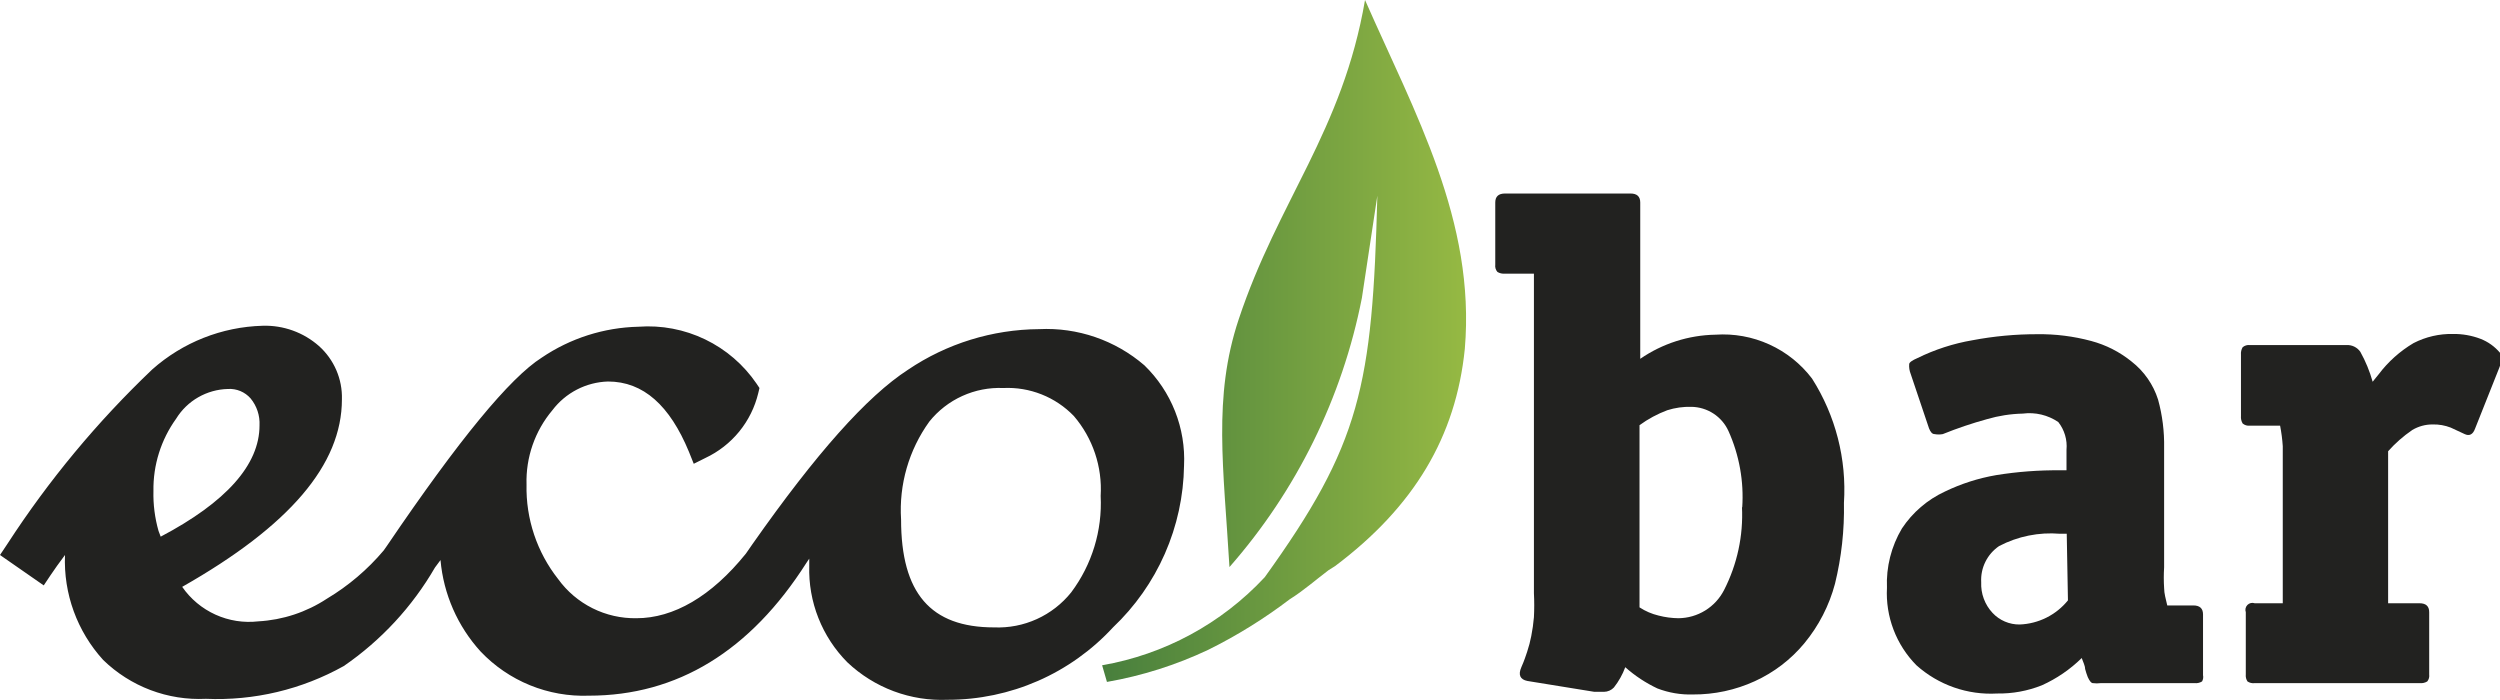 <svg width="218" height="61" viewBox="0 0 218 61" fill="none" xmlns="http://www.w3.org/2000/svg">
<g clip-path="url(#clip0)">
<path fill-rule="evenodd" clip-rule="evenodd" d="M119.03 0C117.07 11.447 111.444 17.507 108.01 27.859C105.755 34.635 106.703 40.8 107.209 49.448C113.061 42.78 117.044 34.687 118.756 25.986L120.104 17.065C119.683 33.709 118.629 38.738 110.285 50.332C106.525 54.369 101.544 57.067 96.105 58.012L96.526 59.464C99.581 58.931 102.551 57.99 105.355 56.665C107.865 55.423 110.249 53.943 112.477 52.247C113.636 51.531 114.837 50.479 115.848 49.722L116.417 49.364C123.307 44.188 126.952 38.086 127.732 30.426C128.68 19.253 123.37 9.869 119.03 0Z" fill="url(#paint0_linear)"/>
<path d="M99.792 31.857C97.25 29.665 93.96 28.535 90.605 28.701C86.533 28.73 82.56 29.96 79.185 32.236C75.582 34.572 71.157 39.559 65.615 47.449L65.046 48.27C62.033 52.015 58.725 53.909 55.501 53.909C54.172 53.931 52.858 53.633 51.669 53.039C50.481 52.446 49.453 51.575 48.674 50.5C46.822 48.154 45.846 45.238 45.914 42.252C45.842 39.888 46.644 37.581 48.168 35.771C48.737 35.019 49.468 34.403 50.307 33.97C51.145 33.537 52.071 33.296 53.014 33.267C56.112 33.267 58.409 35.371 60.073 39.39L60.495 40.442L61.506 39.937C62.651 39.4 63.661 38.612 64.46 37.633C65.259 36.653 65.826 35.506 66.121 34.277L66.226 33.835L65.973 33.456C64.843 31.798 63.296 30.467 61.487 29.595C59.679 28.723 57.672 28.342 55.669 28.491C52.659 28.561 49.733 29.496 47.241 31.184C44.46 32.951 40.035 38.317 33.756 47.575L33.461 47.996C32.055 49.663 30.382 51.086 28.509 52.205C26.724 53.38 24.66 54.063 22.525 54.182C21.249 54.329 19.958 54.127 18.789 53.596C17.619 53.066 16.617 52.229 15.887 51.173C25.264 45.85 29.815 40.505 29.815 34.824C29.84 33.95 29.674 33.082 29.328 32.279C28.982 31.476 28.465 30.757 27.814 30.174C26.462 28.982 24.706 28.35 22.904 28.406C19.345 28.503 15.935 29.852 13.275 32.215C8.479 36.782 4.235 41.895 0.632 47.449L0 48.396L3.814 51.047L4.404 50.163C4.741 49.658 5.162 49.069 5.668 48.396C5.528 51.766 6.725 55.054 8.997 57.549C10.178 58.697 11.582 59.59 13.122 60.173C14.663 60.756 16.307 61.016 17.952 60.937C22.151 61.118 26.318 60.127 29.984 58.075C33.237 55.838 35.951 52.905 37.928 49.49L38.412 48.838C38.674 51.806 39.903 54.608 41.91 56.813C43.12 58.087 44.587 59.089 46.215 59.753C47.843 60.417 49.593 60.727 51.35 60.663C59.062 60.663 65.425 56.771 70.314 49.09L70.567 48.712C70.567 48.922 70.567 49.132 70.567 49.343C70.521 50.898 70.792 52.446 71.365 53.893C71.937 55.34 72.798 56.656 73.896 57.76C75.06 58.86 76.434 59.716 77.936 60.277C79.439 60.837 81.038 61.09 82.64 61.021C85.349 61.022 88.029 60.462 90.51 59.375C92.991 58.288 95.219 56.699 97.053 54.709C98.974 52.889 100.511 50.705 101.575 48.284C102.639 45.863 103.208 43.254 103.248 40.611C103.327 38.99 103.06 37.371 102.464 35.862C101.868 34.353 100.957 32.988 99.792 31.857ZM86.686 54.709C81.144 54.709 78.574 51.721 78.574 45.303C78.381 42.256 79.252 39.237 81.039 36.76C81.808 35.801 82.793 35.037 83.913 34.529C85.033 34.021 86.257 33.783 87.487 33.835C88.627 33.78 89.766 33.97 90.827 34.391C91.889 34.812 92.847 35.455 93.639 36.276C95.293 38.207 96.132 40.704 95.978 43.241C96.13 46.26 95.221 49.237 93.407 51.657C92.605 52.657 91.579 53.454 90.411 53.984C89.244 54.514 87.967 54.762 86.686 54.709ZM19.87 33.919C20.241 33.895 20.613 33.957 20.956 34.099C21.299 34.241 21.606 34.461 21.851 34.74C22.396 35.401 22.674 36.241 22.63 37.097C22.63 40.526 19.722 43.788 14.012 46.797L13.822 46.292C13.501 45.163 13.351 43.993 13.38 42.82C13.343 40.558 14.038 38.344 15.361 36.507C15.837 35.735 16.499 35.094 17.287 34.642C18.074 34.191 18.962 33.942 19.87 33.919Z" fill="#222220"/>
<path d="M160.792 43.851C160.838 46.224 160.576 48.594 160.012 50.9C159.506 52.805 158.594 54.578 157.336 56.097C156.165 57.51 154.688 58.639 153.017 59.401C151.325 60.175 149.484 60.569 147.623 60.558C146.566 60.59 145.513 60.411 144.525 60.032C143.507 59.552 142.563 58.929 141.723 58.18C141.488 58.818 141.153 59.414 140.733 59.948C140.622 60.066 140.488 60.16 140.339 60.226C140.191 60.291 140.031 60.325 139.869 60.327H139.51H139.026L133.189 59.38C132.557 59.254 132.367 58.854 132.662 58.18C132.957 57.507 133.021 57.255 133.168 56.834C133.317 56.386 133.437 55.929 133.526 55.466C133.633 54.923 133.711 54.376 133.758 53.825C133.794 53.124 133.794 52.422 133.758 51.721V23.861H131.23C131.002 23.884 130.772 23.833 130.576 23.714C130.502 23.628 130.446 23.528 130.413 23.419C130.381 23.31 130.372 23.195 130.387 23.083V17.654C130.387 17.149 130.661 16.875 131.23 16.875H142.186C142.734 16.875 143.029 17.128 143.029 17.654V31.289C144.959 29.959 147.238 29.227 149.582 29.185C151.195 29.074 152.81 29.366 154.282 30.035C155.753 30.703 157.035 31.727 158.011 33.014C160.063 36.242 161.037 40.036 160.792 43.851ZM151.921 44.272C152.078 41.977 151.665 39.678 150.72 37.581C150.437 36.961 149.984 36.435 149.413 36.062C148.843 35.69 148.178 35.487 147.496 35.476C146.782 35.455 146.07 35.555 145.389 35.771C144.526 36.094 143.711 36.533 142.966 37.076V52.962C143.475 53.295 144.038 53.537 144.631 53.678C145.195 53.824 145.775 53.902 146.359 53.909C147.184 53.902 147.993 53.669 148.695 53.235C149.397 52.801 149.967 52.182 150.341 51.447C151.487 49.205 152.025 46.702 151.9 44.188L151.921 44.272Z" fill="#222220"/>
<path d="M192.019 59.422C191.824 59.542 191.594 59.594 191.366 59.569H183.191C182.96 59.6 182.726 59.6 182.495 59.569C182.348 59.569 182.2 59.359 182.053 59.043C181.962 58.809 181.885 58.57 181.821 58.328C181.821 58.054 181.652 57.739 181.526 57.381C180.517 58.372 179.34 59.177 178.049 59.759C176.81 60.253 175.485 60.496 174.151 60.474C172.874 60.547 171.594 60.367 170.386 59.944C169.179 59.522 168.066 58.865 167.113 58.012C166.238 57.127 165.557 56.069 165.115 54.906C164.672 53.743 164.477 52.5 164.543 51.258C164.465 49.442 164.919 47.643 165.849 46.081C166.776 44.682 168.075 43.567 169.6 42.862C171.015 42.179 172.518 41.698 174.067 41.431C175.92 41.131 177.795 40.99 179.672 41.01H180.199V39.222C180.279 38.353 180.022 37.487 179.482 36.802C178.574 36.187 177.473 35.925 176.385 36.066C175.329 36.09 174.28 36.253 173.266 36.55C171.957 36.91 170.669 37.346 169.41 37.854C169.173 37.899 168.931 37.899 168.694 37.854C168.483 37.854 168.336 37.665 168.209 37.349L166.608 32.594C166.502 32.326 166.459 32.038 166.481 31.752C166.481 31.605 166.755 31.415 167.198 31.226C168.716 30.479 170.334 29.955 172.002 29.669C173.864 29.317 175.754 29.14 177.649 29.143C179.235 29.122 180.816 29.32 182.348 29.732C183.634 30.074 184.833 30.684 185.867 31.521C186.958 32.37 187.766 33.529 188.184 34.845C188.561 36.215 188.738 37.633 188.711 39.053V49.469C188.673 50.072 188.673 50.676 188.711 51.279C188.711 51.742 188.859 52.247 188.985 52.794H191.261C191.809 52.794 192.104 53.046 192.104 53.572V58.875C192.144 59.061 192.114 59.256 192.019 59.422ZM180.22 46.544H179.63C177.794 46.391 175.952 46.763 174.32 47.617C173.809 47.965 173.398 48.438 173.125 48.991C172.851 49.544 172.726 50.158 172.761 50.774C172.74 51.263 172.816 51.751 172.986 52.209C173.156 52.668 173.416 53.089 173.751 53.446C174.052 53.769 174.418 54.025 174.824 54.199C175.231 54.373 175.669 54.461 176.111 54.456C176.923 54.426 177.719 54.223 178.446 53.86C179.173 53.497 179.814 52.983 180.325 52.352L180.22 46.544Z" fill="#222220"/>
<path d="M218 30.763C218.089 30.843 218.152 30.948 218.182 31.064C218.212 31.18 218.207 31.302 218.168 31.415L217.937 32.068L215.829 37.37C215.64 37.896 215.324 38.043 214.923 37.854L213.701 37.286C213.198 37.09 212.661 36.997 212.121 37.012C211.498 37.008 210.885 37.176 210.351 37.496C209.575 38.025 208.868 38.647 208.244 39.348V52.604H210.983C211.545 52.604 211.826 52.864 211.826 53.383V58.812C211.841 58.919 211.834 59.029 211.805 59.134C211.776 59.239 211.726 59.337 211.657 59.422C211.461 59.541 211.232 59.592 211.004 59.569H196.613C196.391 59.6 196.166 59.547 195.981 59.422C195.862 59.242 195.81 59.026 195.833 58.812V53.383C195.795 53.274 195.788 53.157 195.813 53.045C195.839 52.932 195.896 52.83 195.977 52.748C196.059 52.667 196.162 52.61 196.274 52.585C196.387 52.559 196.504 52.566 196.613 52.604H199.057V40.463C199.057 40.028 199.057 39.509 199.057 38.906C199.017 38.306 198.94 37.708 198.825 37.117H196.191C196.079 37.131 195.964 37.122 195.855 37.089C195.747 37.056 195.646 37.002 195.559 36.928C195.443 36.731 195.391 36.503 195.412 36.276V30.931C195.391 30.704 195.443 30.476 195.559 30.279C195.646 30.206 195.747 30.151 195.855 30.118C195.964 30.085 196.079 30.076 196.191 30.09H204.62C204.854 30.077 205.087 30.125 205.297 30.228C205.507 30.331 205.688 30.486 205.821 30.679C206.281 31.503 206.642 32.379 206.895 33.288L207.422 32.636C208.247 31.542 209.278 30.62 210.456 29.921C211.523 29.37 212.711 29.096 213.912 29.122C214.725 29.112 215.533 29.255 216.293 29.543C216.956 29.799 217.543 30.219 218 30.763Z" fill="#222220"/>
</g>
<defs>
<linearGradient id="paint0_linear" x1="130.05" y1="29.732" x2="96.147" y2="29.732" gradientUnits="userSpaceOnUse">
<stop stop-color="#9BBD44"/>
<stop offset="1" stop-color="#487F3D"/>
</linearGradient>
<clipPath id="clip0">
<rect width="218" height="61" fill="white"/>
</clipPath>
</defs>
</svg>
